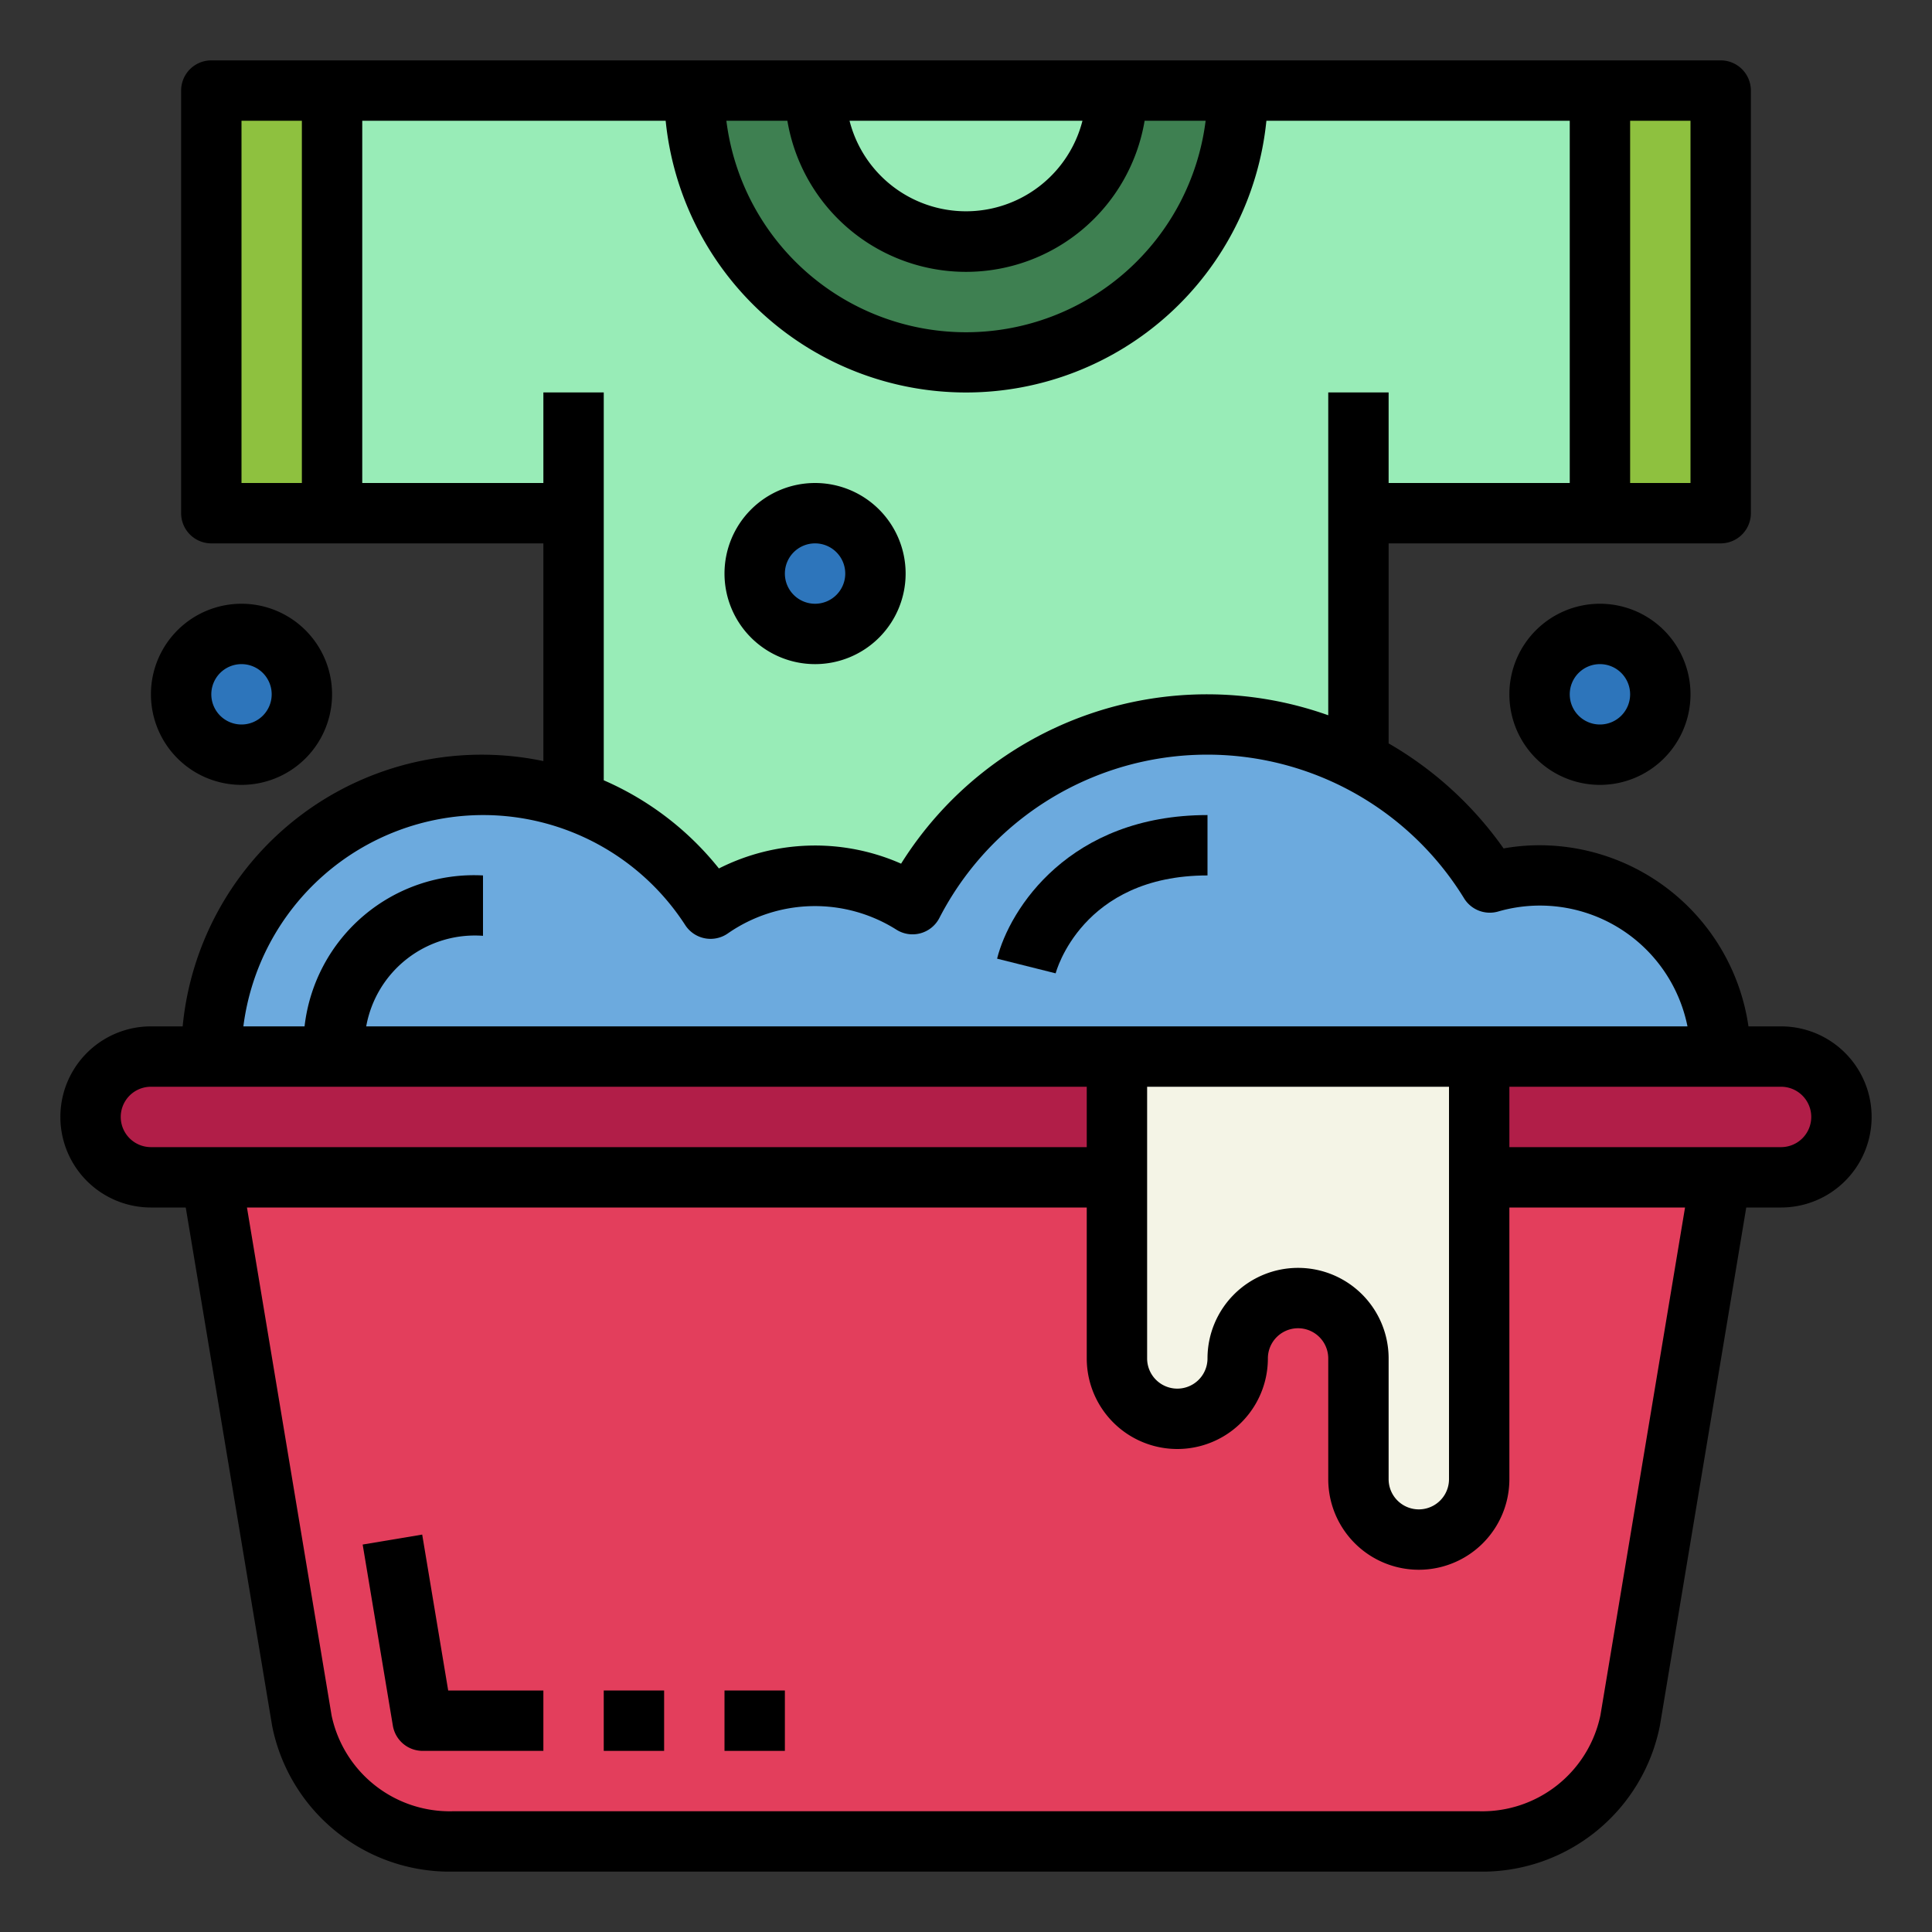 <svg height="512" viewBox="0 0 64 64" width="512" xmlns="http://www.w3.org/2000/svg"><rect x="0" y="0" width="64" height="64" fill="#333333" stroke="none"/><g id="Filled_outline" data-name="Filled outline"><path d="m45 3h-26-12v14h12v18h26v-18h12v-14z" fill="#98ecb7"/><path d="m7 3h4v14h-4z" fill="#8ec13f"/><path d="m53 3h4v14h-4z" fill="#8ec13f" transform="matrix(-1 0 0 -1 110 20)"/><path d="m41 3a9 9 0 0 1 -18 0h4a5 5 0 0 0 10 0z" fill="#3e8051"/><path d="m51 29a5.993 5.993 0 0 0 -1.645.234 10.983 10.983 0 0 0 -19.121.717 5.974 5.974 0 0 0 -6.69.15 9 9 0 0 0 -16.544 4.899h50a6 6 0 0 0 -6-6z" fill="#6caade"/><g fill="#2d75bb"><circle cx="53" cy="23" r="2"/><circle cx="8" cy="23" r="2"/><circle cx="27" cy="19" r="2"/></g><path d="m37 35h-32a2 2 0 0 0 0 4h32z" fill="#b11e48"/><path d="m59 35h-10v4h10a2 2 0 0 0 0-4z" fill="#b11e48"/><path d="m49 39v10a2 2 0 0 1 -4 0v-4a2 2 0 0 0 -4 0 2 2 0 0 1 -4 0v-6h-30l3 18a5 5 0 0 0 5 4h34a5 5 0 0 0 5-4l3-18z" fill="#e33e5c"/><path d="m37 35v10a2 2 0 0 0 4 0 2 2 0 0 1 4 0v4a2 2 0 0 0 4 0v-14z" fill="#f4f4e6"/><path d="m40 29v-2c-4.573 0-6.559 3.112-6.97 4.757l1.94.486c.008-.033.859-3.243 5.03-3.243z"/><path d="m50 23a3 3 0 1 0 3-3 3 3 0 0 0 -3 3zm4 0a1 1 0 1 1 -1-1 1 1 0 0 1 1 1z"/><path d="m8 26a3 3 0 1 0 -3-3 3 3 0 0 0 3 3zm0-4a1 1 0 1 1 -1 1 1 1 0 0 1 1-1z"/><path d="m13.986 50.835-1.972.33 1 6a1 1 0 0 0 .986.835h4v-2h-3.153z"/><path d="m20 56h2v2h-2z"/><path d="m24 56h2v2h-2z"/><path d="m27 22a3 3 0 1 0 -3-3 3 3 0 0 0 3 3zm0-4a1 1 0 1 1 -1 1 1 1 0 0 1 1-1z"/><path d="m59 34h-1.08a7 7 0 0 0 -6.92-6 6.866 6.866 0 0 0 -1.192.105 11.985 11.985 0 0 0 -3.808-3.479v-6.626h11a1 1 0 0 0 1-1v-14a1 1 0 0 0 -1-1h-50a1 1 0 0 0 -1 1v14a1 1 0 0 0 1 1h11v7.212a9.951 9.951 0 0 0 -11.949 8.788h-1.051a3 3 0 0 0 0 6h1.153l2.863 17.179a6 6 0 0 0 5.984 4.821h34a6 6 0 0 0 5.986-4.835l2.861-17.165h1.153a3 3 0 0 0 0-6zm-5-30h2v12h-2zm-44 12h-2v-12h2zm25.858-12a3.981 3.981 0 0 1 -7.716 0zm-9.775 0a6 6 0 0 0 11.834 0h2.021a8 8 0 0 1 -15.876 0zm-14.083 12v-12h10.051a10 10 0 0 0 19.9 0h10.049v12h-6v-3h-2v10.694a11.96 11.96 0 0 0 -14.15 4.916 7.055 7.055 0 0 0 -6.035.159 9.966 9.966 0 0 0 -3.815-2.921v-12.848h-2v3zm4 11a7.976 7.976 0 0 1 6.7 3.646 1 1 0 0 0 1.416.271 5.052 5.052 0 0 1 5.573-.124 1 1 0 0 0 1.428-.382 9.983 9.983 0 0 1 17.383-.652 1 1 0 0 0 1.125.437 4.984 4.984 0 0 1 6.275 3.804h-43.769a3.657 3.657 0 0 1 3.869-3v-2a5.648 5.648 0 0 0 -5.911 5h-2.027a8.013 8.013 0 0 1 7.938-7zm27 15a3 3 0 0 0 -3 3 1 1 0 0 1 -2 0v-9h10v13a1 1 0 0 1 -2 0v-4a3 3 0 0 0 -3-3zm-38-4a1 1 0 0 1 0-2h31v2zm48.016 18.821a4 4 0 0 1 -4.016 3.179h-34a4 4 0 0 1 -4.014-3.165l-2.805-16.835h27.819v5a3 3 0 0 0 6 0 1 1 0 0 1 2 0v4a3 3 0 0 0 6 0v-9h5.819zm5.984-18.821h-9v-2h9a1 1 0 0 1 0 2z"/></g></svg>